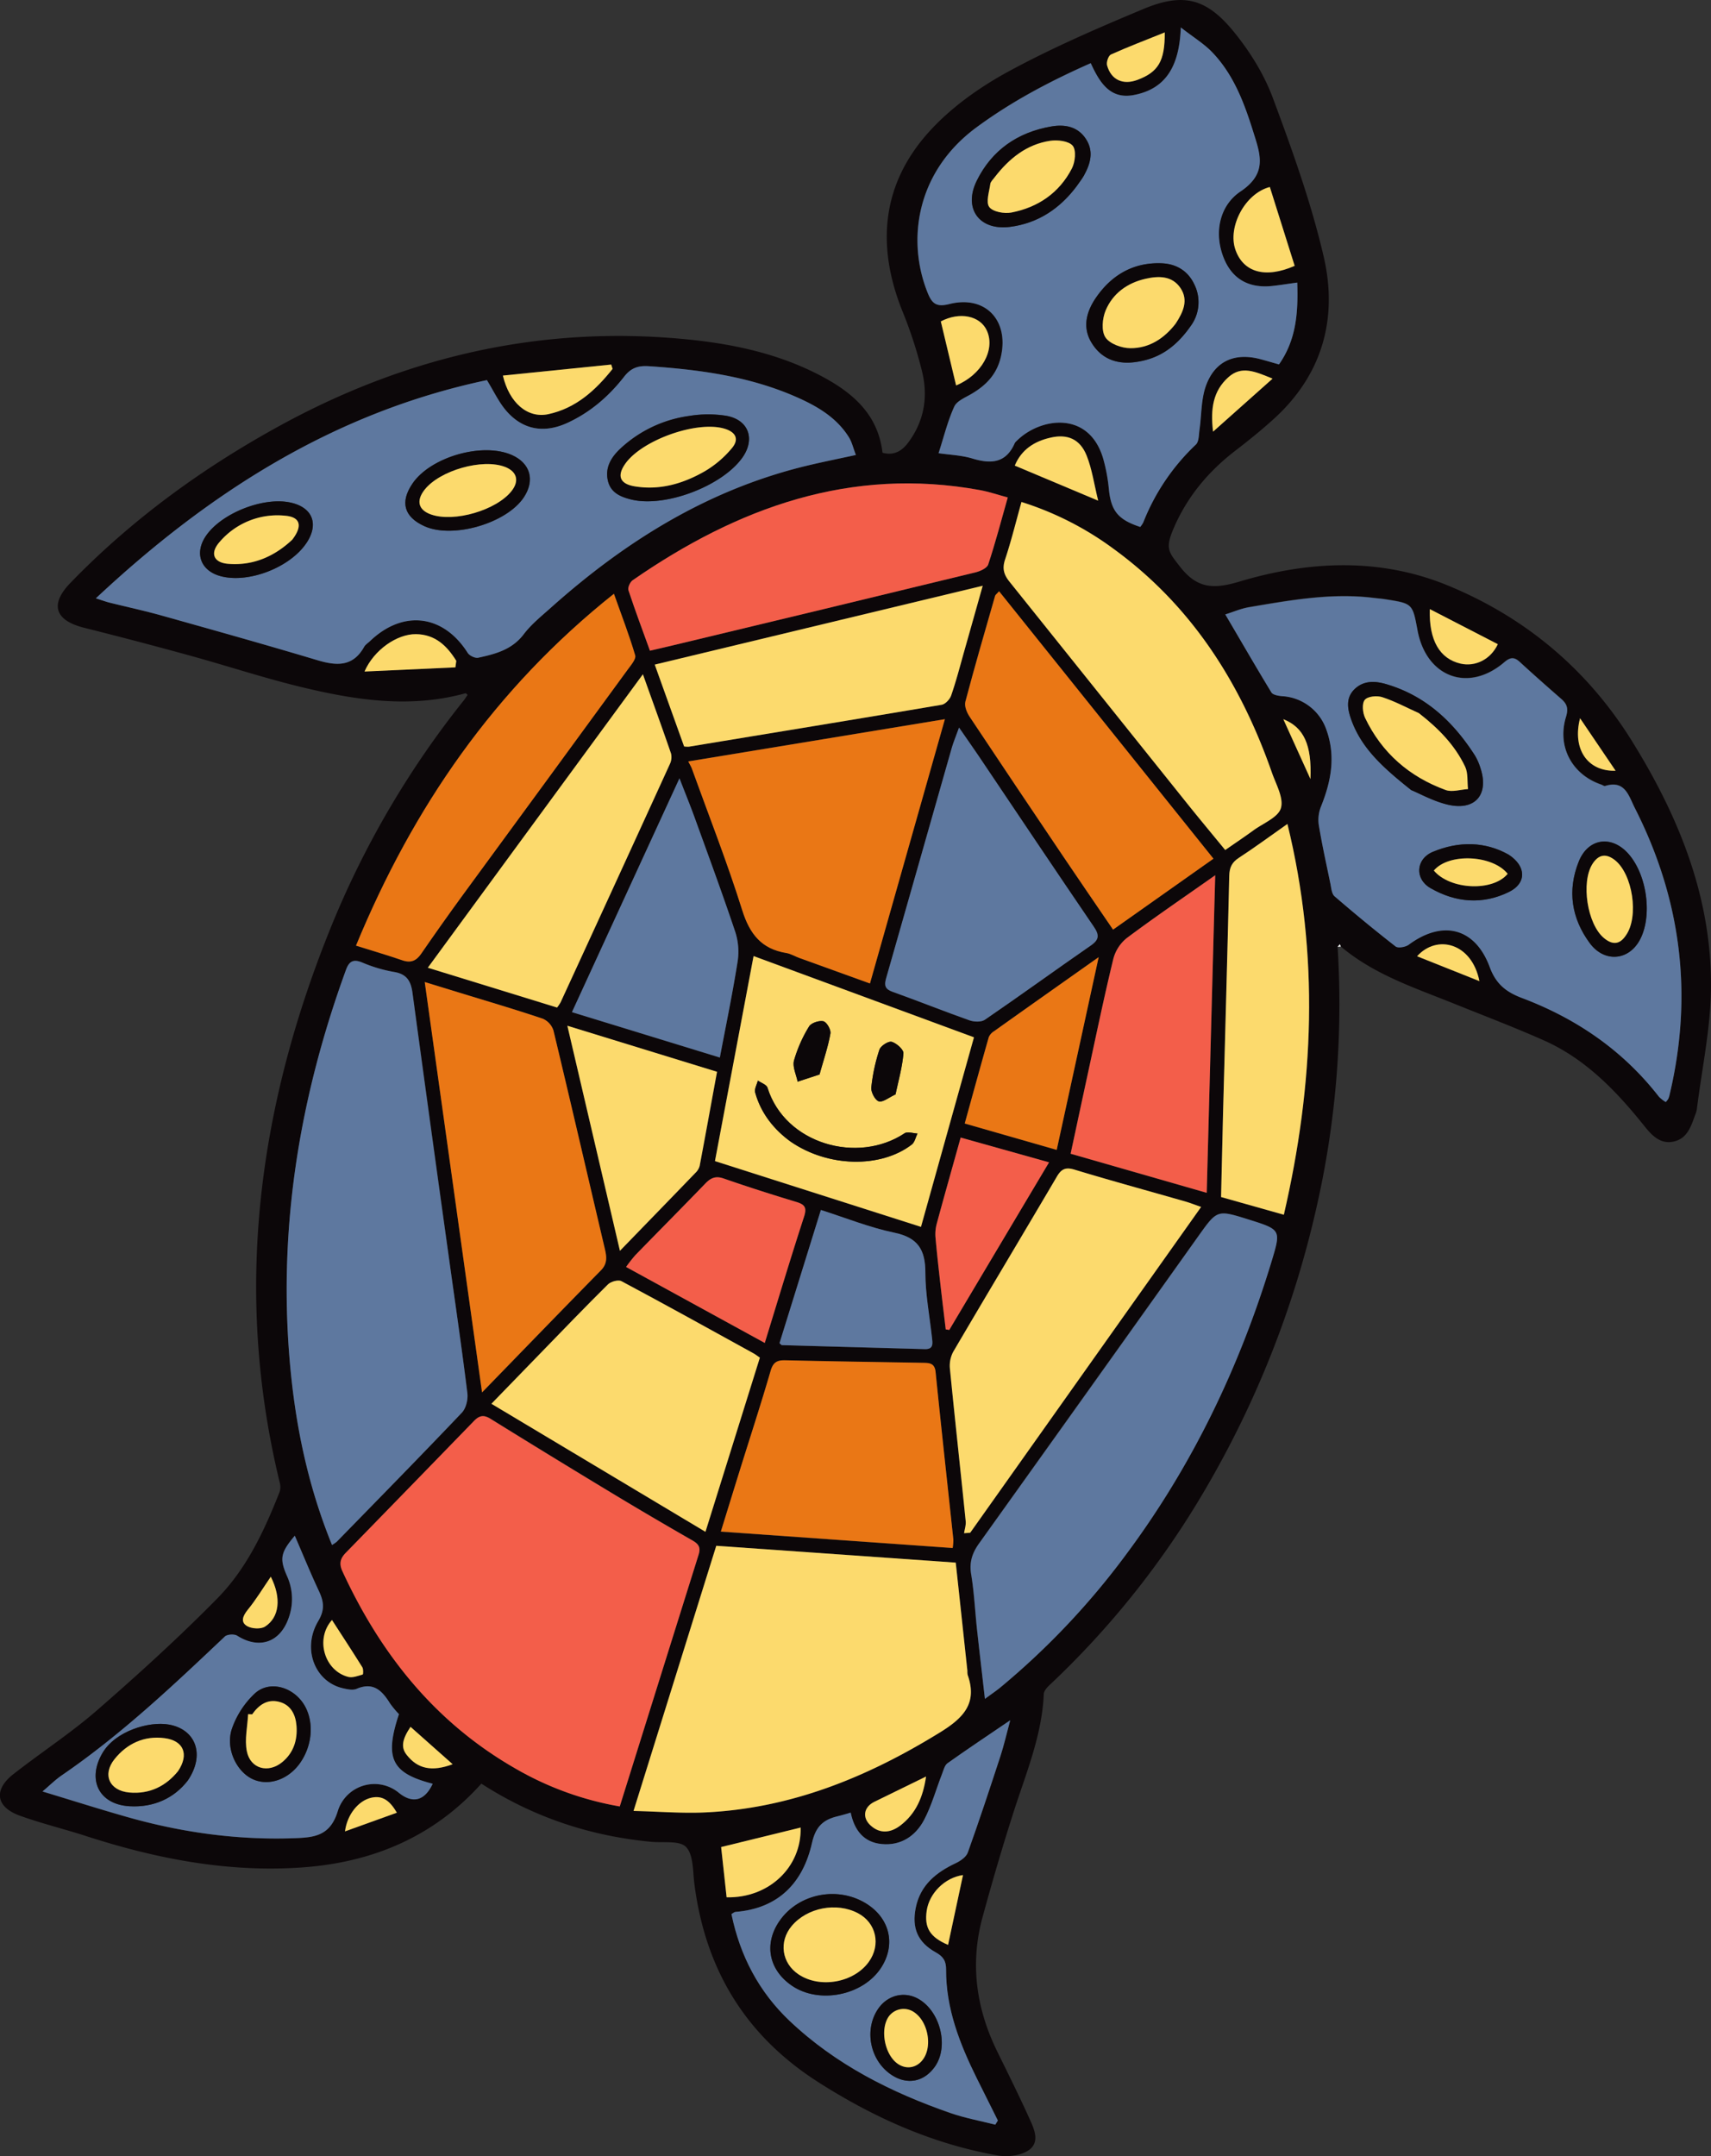 <svg xmlns="http://www.w3.org/2000/svg" width="857.39" height="1080" viewBox="0 0 857.39 1080"><rect x="0" y="0" width="857.39" height="1080" fill="#333333" stroke="none"/><g id="Слой_2" data-name="Слой 2"><g id="Hippy01_544105868"><g id="Hippy01_544105868-2" data-name="Hippy01_544105868"><path d="M670.28 474.31a457.59 457.59.0 0 1-11 132.34 493.67 493.67.0 0 1-55.4 139.54 436.41 436.41.0 0 1-78.07 98c-1.24 1.16-2.7 2.86-2.77 4.36-.91 21.31-9.31 40.64-15.58 60.55C502 926.15 497 943.31 492.29 960.58c-6.28 23.26-3.09 45.65 7.48 67.14 5.44 11.06 10.93 22.11 16 33.31 2.4 5.26 5.56 11.93-.23 16-3.94 2.74-10.53 3.55-15.48 2.68-32.52-5.71-62-18.88-89.83-36.61-36.78-23.42-56.74-56.63-62.26-99.32-.83-6.43-.41-14.63-4.17-18.58-3.25-3.41-11.61-2-17.73-2.64-30.65-2.92-59-12.43-84.86-29.11-24.12 26.88-55 39.61-90.29 42-37 2.54-72.71-4.39-107.75-15.73-11.05-3.58-22.4-6.3-33.3-10.25-11.94-4.33-13.2-12.91-3.2-20.74 13.9-10.89 28.81-20.58 42.1-32.15 20.67-18 41-36.47 60.22-56 14.65-14.9 23.55-34 31.16-53.35a8.38 8.38.0 0 0 0-4.71c-23.23-95.64-10.82-188 25.68-278.09a457.93 457.93.0 0 1 66.51-113.51c.71-.89 1.3-1.88 2-2.82-.43-.35-.84-.91-1.07-.84-27.94 7.71-55.5 3.4-82.78-3.23-18.5-4.5-36.64-10.49-55-15.55q-26.55-7.31-53.25-14c-14.66-3.65-17.49-11.62-6.95-22.51 31-32 66.71-57.89 105.69-79.14 60.26-32.83 124.65-48.56 193.43-43.67 27 1.92 53.62 6.56 77.91 19.62 15.32 8.24 27.68 19 29.91 38 5.67 1.57 9.73-.8 13-5.24 8-10.85 9.95-23.05 6.73-35.81a217.71 217.71.0 0 0-9.46-29.14c-13.41-32.85-11-63.92 13-90.52 10.83-12 24.84-22 39.1-29.85 22-12 45.13-22 68.27-31.67C592.71-3.77 604.4-1 618.12 15.74c8.1 9.89 15.25 21.35 19.69 33.27 9.72 26.11 19.23 52.54 25.51 79.61 7.23 31.22-.84 59.59-25.56 81.71-6 5.42-12.39 10.55-18.83 15.51-13.56 10.43-24.2 23.22-30.9 39-4.25 10-2.42 11.71 3.27 19 8.6 11.07 16.87 11.35 29.77 7.49 34.8-10.41 70.36-12.14 104.76 2.07 38.69 16 69.58 41.91 91.8 77.57 23.63 37.95 40.19 78.59 39.75 124-.19 20.28-4.59 40.52-7.1 60.78a12.79 12.79.0 0 1-.8 2.67c-2.09 5.72-3.91 11.92-10.85 13.41s-11.24-3.52-15-8.24c-14-17.42-29.31-33.27-50.09-42.49-14.66-6.5-29.67-12.21-44.55-18.21-19.82-8-40.32-14.61-57.05-28.73l-.54-1.16C671 473.42 670.65 473.87 670.28 474.31zM244 190.41c-75.9 16-138.8 55.78-195.94 109.3 3.42 1.09 5.08 1.71 6.79 2.14 8.79 2.19 17.66 4.09 26.38 6.54 26 7.27 51.92 14.55 77.74 22.28 9.65 2.89 17.89 3.47 23.55-6.69.65-1.16 2-2 3-2.92 16.57-15.78 36.7-13.23 48.89 6 .89 1.41 3.7 2.73 5.25 2.4 8.59-1.85 16.94-4 22.82-11.77 3.74-4.94 8.76-9 13.44-13.15 37.45-33.47 79.1-59.41 128.52-71.28 7.82-1.88 15.7-3.45 24.47-5.36-1.33-3.46-2-6.45-3.51-8.89-6.47-10.34-16.79-16-27.44-20.63-23.16-10-47.8-13.27-72.79-14.94-5.57-.37-9.06 1-12.4 5.26-7.67 9.85-17 17.87-28.42 23.13-12.11 5.56-23 3.32-31.32-6.87C249.73 200.89 247.43 196 244 190.41zm406-48.86c-5.07.68-8.94 1.33-12.84 1.71-12.25 1.18-20.69-4.18-24.64-15.8-4.25-12.55-.7-25 9-31.53 13.44-9 10.11-18.3 6.49-29.76-4.59-14.57-9.81-28.72-20.54-39.94-4.11-4.3-9.38-7.49-15.8-12.49-.7 18.48-6.81 30.8-23.84 33.89-11.7 2.13-16.9-6.36-21.3-16-20.52 9.06-39.74 19.2-57.38 32.24-30.14 22.3-34.79 56.43-24.49 82.41 2.24 5.64 4.33 7.69 11 6 18.13-4.59 30 8.25 25.84 26.44-2 8.73-7.33 14.2-14.63 18.51-3.14 1.86-7.42 3.55-8.73 6.43-3.3 7.22-5.19 15.08-7.86 23.33 5.61.83 11.48 1 16.92 2.66 9.32 2.83 16.87 2.39 21.25-7.71a4.05 4.05.0 0 1 .9-1.05c11.54-11.66 36.09-15.57 43.35 8.58a85 85 0 0 1 2.93 15.69c1.12 10.71 4.57 15.12 15.7 18.77a13.2 13.2.0 0 0 1.51-2.25 108.12 108.12.0 0 1 26.36-39c1.57-1.48 1.46-4.92 1.83-7.49 1-7.26.77-14.94 3.13-21.72 4.42-12.63 14.45-17 27.35-13.59 3.08.82 6.14 1.73 9.35 2.64C649.63 170.11 650.55 156.48 650.06 141.55zM614 307.78c8 13.56 15.37 26.39 23.1 39 .78 1.27 3.53 1.73 5.41 1.88a25 25 0 0 1 22.27 17.18c4.61 13.13 2.19 25.61-2.78 38a18.07 18.07.0 0 0-1.17 9.2c1.61 9.86 3.76 19.64 5.81 29.42.47 2.25.66 5.19 2.14 6.47 10 8.61 20.15 17 30.58 25.05 1.27 1 5 .3 6.61-.9 17-12.53 33.26-8.51 40.57 11.28 3.09 8.36 8.11 12.41 16 15.38 27.31 10.29 50.71 26.25 68.78 49.52a17.35 17.35.0 0 0 3.41 2.65 10.65 10.65.0 0 0 1.27-1.63 11.43 11.43.0 0 0 .64-2c11.9-50 5.85-97.92-17.43-143.68-3.08-6.05-4.9-14.07-14.87-11-.52.16-1.28-.47-1.94-.69-14.61-5-22.23-19-17.67-33.91 1.28-4.19.55-6.47-2.36-9-7-6.11-14-12.27-20.83-18.56-2.82-2.59-4.84-2.29-7.72.18-18 15.42-39.1 7.59-43.49-16-2.49-13.39-2.49-13.4-16.07-15.53-2.07-.33-4.16-.48-6.23-.73-21.1-2.54-41.73 1.24-62.36 4.73C621.67 304.91 617.85 306.58 614 307.78zM310.57 904.87c13.36-42.67 26.39-84.4 39.54-126.09 1.15-3.61.16-5.36-3.06-7.2q-20.61-11.77-40.93-24.06Q275.94 729.3 246 710.71c-3.42-2.13-5.61-1.86-8.38 1q-32 33.13-64.21 66c-2.69 2.77-3.54 5.36-1.73 9.29 19.17 41.66 46.63 76 87 99A157.66 157.66.0 0 0 310.57 904.87zm-144.19-131a20.25 20.25.0 0 0 2.39-1.62c21-21.49 42-42.89 62.68-64.64 2.12-2.22 3.17-6.67 2.77-9.85-2.83-22.85-6.18-45.63-9.34-68.44q-9.13-66-18.17-132.08c-.77-5.71-2.78-9.26-8.94-10.35a72.46 72.46.0 0 1-16-4.68c-4.71-2-6.81-.73-8.4 3.64-22.92 62.88-33.81 127.54-28.27 194.53C147.71 712.3 153.94 743.44 166.38 773.91zM317.47 907.12c12.84.31 24.22 1.26 35.53.76 43.26-1.92 81.78-17.69 118.23-40.21 11.6-7.16 18.66-14.51 13.69-28.67a8.84 8.84.0 0 1-.14-2.08c-1.94-18-3.88-35.95-5.84-54.18l-120-8.43zM493.55 851c3.59-2.63 5.91-4.16 8-5.92a379.43 379.43.0 0 0 62.63-66.38c33.17-44.51 56.84-93.81 72.94-146.83 4.81-15.87 4.71-15.9-11.44-21-15.72-4.94-15.75-5-25.08 8.1q-55 77.05-110 154.09c-3.46 4.83-5 9.43-4 15.5 1.51 9.15 1.94 18.49 2.94 27.73C490.81 827.29 492.11 838.3 493.55 851zm-252-153.48c20.65-21.24 40-41.26 59.53-61.1 3.37-3.42 2.93-6.82 2-10.84-8.58-36.45-17-72.93-25.74-109.34a9.66 9.66.0 0 0-5.39-5.93C258.05 505.6 244 501.48 230 497.18l-17.15-5.26C222.45 560.72 231.88 628.17 241.56 697.47zM473.49 360.25 344.88 381.39c1 1.87 1.48 2.67 1.8 3.55 8.53 23.64 17.73 47.07 25.26 71 3.74 11.9 9.66 19.38 22.06 21.41 2.25.37 4.33 1.68 6.52 2.47 11.52 4.17 23 8.32 35.42 12.79zm128.4 244.32c-3-1-5.3-2-7.71-2.64-18.56-5.31-37.19-10.39-55.66-16-4.48-1.36-6.63-.42-8.9 3.44-17.25 29.3-34.74 58.45-51.95 87.77a14.89 14.89.0 0 0-1.66 8.48c2.51 25.48 5.32 50.94 7.91 76.41.2 1.94-.52 4-.82 6l3.08-.25C524.64 713.52 563.09 659.28 601.89 604.57zm-140.38 10c9-32.09 17.7-63.32 26.55-94.95L377.62 478.91c-6.58 34.91-12.92 68.57-19.35 102.7zm50.36-363.1c-2.81 10-5.12 19.49-8.22 28.7-1.55 4.59-.7 7.65 2.23 11.29q44.65 55.43 89 111.07c6.21 7.74 12.57 15.36 19.05 23.27 5.1-3.55 9.73-6.64 14.22-9.91 4.87-3.54 12.33-6.45 13.68-11.09 1.48-5.07-2.45-11.9-4.51-17.79-15.73-45-40.36-83.73-79.43-112.13A156.78 156.78.0 0 0 511.87 251.45zM505 249.18c-5.33-1.43-9.52-2.87-13.82-3.66-65-11.92-121.66 8.78-174.17 45.15-1.29.9-2.53 3.68-2.09 5 3.33 10.1 7.07 20.06 10.77 30.28 4.35-1 8-1.83 11.56-2.7q75.72-18.19 151.4-36.5c2.44-.59 5.92-2.13 6.55-4C498.78 272 501.64 261 505 249.18zM353.51 767.31l27.26-87.24c-1.28-.88-2.17-1.6-3.16-2.15-22-12.13-44-24.32-66.19-36.16-1.58-.85-5.32.17-6.78 1.62-11.58 11.45-22.86 23.2-34.21 34.88-7.89 8.1-15.76 16.23-24.18 24.91zm-205.79 2c-7.12 8.4-7.74 11.46-3.91 20.24a27.69 27.69.0 0 1 1 20.4c-4.14 12.75-14.75 16.53-26 9.45-1.46-.92-5-.71-6.19.43-26 24.61-52 49.2-81.68 69.5-3.27 2.24-6.11 5.09-9.67 8.1 14.83 4.48 28.32 8.78 41.93 12.64 27.91 7.93 56.37 11.86 85.44 10.69 9.5-.38 16.92-1.58 20.56-13.4a19.22 19.22.0 0 1 30.51-9.4c7 5.75 13.05 4.18 17.09-4.42-20.65-5.3-24.26-12.74-16.91-34.87a47.82 47.82.0 0 1-4.41-5.28c-4-6.35-8.33-11-16.81-7.39-1.9.82-4.63.22-6.84-.29-14.05-3.21-20.64-19.75-12.38-33.67 3.47-5.85 2.72-9.93.24-15.22C155.52 787.83 151.79 778.65 147.72 769.27zm329.67 6.14a26.27 26.27.0 0 0 .34-4.21c-3-28-6.07-55.93-8.9-83.91-.45-4.46-3.1-4.53-6.22-4.59-23-.41-46-.73-69.06-1.27-4.1-.1-6.11.94-7.37 5.24-4.89 16.73-10.31 33.3-15.5 50-3.09 9.91-6.14 19.84-9.46 30.56zm21.35 288.87 1.29-2.1c-3.51-7-7-14.07-10.54-21.12-8.52-17.22-15.5-34.93-15.4-54.52.0-4.41-1.53-6.54-5.21-8.6-9-5-12-12.15-10-22.28 2.3-11.37 10.16-17.74 20.1-22.41 2.37-1.11 5.22-3.09 6-5.33 5.73-16 11.05-32.1 16.33-48.23 1.75-5.36 3-10.88 4.92-18-11.64 7.91-21.63 14.56-31.41 21.51-1.44 1-2 3.44-2.73 5.31-3 7.74-5.23 15.9-9.08 23.19-4.27 8.07-11.59 12.94-21.2 12-9-.86-13.7-6.94-15.52-15.74-2.43.69-4.39 1.33-6.39 1.79-7.23 1.67-11.15 5-13 13.37C402.44 943 390.17 956 368.52 957.7c-.59.0-1.15.61-2 1.08 4.3 20.91 13.74 38.94 29.2 53.57 23.08 21.84 50.8 35.77 80.48 46.08C483.53 1061 491.23 1062.36 498.74 1064.28zM608.07 430.13l-107.47-134c-1.15 1.32-1.83 1.76-2 2.34-5.06 17.65-10.2 35.29-14.89 53-.58 2.18.73 5.39 2.12 7.48q23.36 35.17 47 70.13c8 11.91 16.17 23.76 24.88 36.54zM480.58 364.45c-1.7 4.72-2.87 7.45-3.67 10.28-11 38.43-21.84 76.89-32.87 115.3-1 3.62-.55 5.43 3.26 6.79 12.9 4.62 25.62 9.72 38.54 14.29 2.29.81 5.87.94 7.69-.31 17.82-12.21 35.31-24.89 53.08-37.18 4.36-3 4.26-5.36 1.42-9.53-19.38-28.41-38.48-57-57.69-85.52C487.52 374.39 484.61 370.28 480.58 364.45zM279.15 504.69a21 21 0 0 0 1.76-2.61q27.42-59.62 54.74-119.32a8 8 0 0 0 .62-5.28c-4.42-12.89-9.08-25.69-14.11-39.75-36.28 49.5-71.76 97.89-107.78 147zm-100.76-31c8.34 2.62 15.88 4.82 23.3 7.37 4.24 1.45 7 .19 9.4-3.35q9.91-14.37 20.18-28.5 41.61-56.94 83.29-113.81c1.61-2.2 4.27-5.26 3.73-7.13-3-10.07-6.77-19.89-10.65-30.83C247.75 345.1 207 404.43 178.39 473.68zM604.7 597.5c1.41-53.25 2.79-105.45 4.21-159.08-15.86 11.16-30.27 21-44.22 31.39a19.81 19.81.0 0 0-6.82 10.43c-4.68 19.42-8.72 39-13 58.53-2.79 12.88-5.54 25.77-8.41 39.15zM342.81 373.91a12.67 12.67.0 0 0 2.42.11c42.23-6.92 84.46-13.81 126.64-21 1.84-.31 4.1-2.73 4.76-4.65 2.43-7 4.28-14.23 6.32-21.38 3.07-10.79 6.1-21.59 9.49-33.58L328.1 332.94C333.14 347 338 360.48 342.81 373.91zM643.34 608.48c15.11-65.35 17.89-130 1.81-195.75-8.7 6.11-16.36 11.76-24.31 16.95-3.53 2.29-4.75 4.9-4.84 9.05-.91 39.53-2 79.06-3.1 118.59-.37 14.09-.68 28.19-1 42.29zM286.61 507l74.11 22.75c3.15-16.63 6.4-32.26 8.89-48a32.32 32.32.0 0 0-1.12-14.79c-6.41-19.16-13.43-38.13-20.3-57.13-2.22-6.14-4.69-12.18-7.7-19.94C322 429.94 304.49 468.08 286.61 507zm-2.3 6.86 26.37 112.73c13.34-13.75 25.63-26.39 37.86-39.08a7.44 7.44.0 0 0 2.09-3.46c2.94-15.47 5.75-31 8.71-47.13zM383.23 672.7c6.8-22 13-42.69 19.67-63.2 1.49-4.57.44-6.13-3.83-7.42-12.23-3.7-24.42-7.58-36.48-11.77-4-1.39-6.44-.27-9.13 2.51-11.63 12-23.43 23.93-35.11 35.92a74.79 74.79.0 0 0-4.62 5.9zm7.38.12c.81.7 1 1 1.14 1l71.69 2c4.49.12 3.89-2.94 3.58-5.78-1.18-10.85-3.32-21.7-3.31-32.55.0-11.46-3.74-17.53-15.55-20-12.38-2.57-24.29-7.4-36.81-11.38zM529.52 576c7-32.07 13.81-63.39 21-96.56-18.67 13.2-35.54 25.11-52.37 37.07a6.72 6.72.0 0 0-2.69 3c-4.06 14.2-8 28.46-12.05 43.26zm-3.83 6.23-44.31-12.41c-4.35 15.59-8.29 29.46-12.05 43.38a20 20 0 0 0-.55 6.81c.7 7.88 1.6 15.74 2.48 23.6.84 7.44 1.76 14.87 2.64 22.3l1.77.27C492.15 638.52 508.63 610.85 525.69 582.23zm-164.33 343c.77 7.07 1.77 16.21 2.75 25.17 21.07.5 37.58-15 37.09-34.94zm275-831.54c-12.42 3.18-21.24 19.87-17.27 31.35s15 14.61 29.71 8.14C644.62 120 640.46 106.83 636.32 93.67zM252 188.13c3.24 13.67 12.41 21.56 22.77 19.33 13.86-3 23.75-12 32.2-22.69-.23-.72-.46-1.44-.7-2.16zm256.55 45.1 41.79 17.54c-2.08-8.45-3.09-15.84-5.78-22.57-3.27-8.2-9.5-11-18.11-9C518.44 221 511.88 225.11 508.51 233.23zM228.2 334.29l.45-3.27c-4.63-7.45-10.5-13.24-20.19-13.36-9.45-.12-21.06 7.82-25.8 18.72zM471.45 161c2.63 11 5.14 21.54 7.66 32.07 12.72-5.28 19.74-17.78 15.45-27.38C491.2 158.11 481 156 471.45 161zm245 144.16c-.52 15.76 5.06 24.93 15.41 27.3 7.32 1.67 15.05-2 18.67-9.73zM583.66 16.24c-9.53 3.84-18.36 7.2-27 11.07-1.26.57-2.37 3.83-1.94 5.4 2 7.35 8 10 15.26 7.29C580.41 36.09 583.76 30.63 583.66 16.24zM464.05 889.88c-9.21 4.51-17.52 8.6-25.86 12.65-5.41 2.62-6.36 8-1.83 12 4.77 4.23 10 3.47 14.66.0C458.86 908.62 462.55 900.32 464.05 889.88zM607.87 216.23l29.82-26.56c-8.82-3.62-15.55-6.64-22.15-.71C607.93 195.81 606.49 204.57 607.87 216.23zm-132.79 758 7.48-35c-9.13 1.28-16.91 9.1-18.19 17.89C463.14 965.59 466 970.35 475.08 974.22zM166.36 811.48c-8.52 9.54-3.79 25.42 8.14 28.5 2.2.56 4.89-.52 7.25-1.2.29-.08.4-2.68-.18-3.62C176.69 827.34 171.63 819.62 166.36 811.48zm575-320c-3.76-19.05-21.18-23.6-31.23-12.42zM205.72 865c-4.33 6.39-4.82 10.35-1.95 14 5.52 7.07 12.63 8.57 23.06 4.71zm-70-75.25c-4.17 6.1-7.51 11.64-11.56 16.61-2.48 3.06-3.65 6.12-.28 8.11 2.32 1.36 6.79 1.62 9 .25C140 810.17 141.12 800.53 135.7 789.79zM198.88 908c-3.41-5.74-6.95-8.85-12.86-7.48-6.41 1.48-12 8.4-13.11 16.84zM791.77 359.78c-4 15.44 3.75 26.75 17.82 26.3C803.58 377.21 798 369 791.77 359.78zm-148.69.47c4.52 10 8.8 19.4 13.6 30C657.39 373.06 653.39 364.39 643.08 360.25z" fill="#0c0709"/><path d="M244 190.41c3.42 5.6 5.72 10.48 9 14.55 8.28 10.19 19.21 12.43 31.32 6.87 11.44-5.26 20.75-13.28 28.42-23.13 3.34-4.29 6.83-5.63 12.4-5.26 25 1.67 49.63 5 72.79 14.94 10.65 4.58 21 10.29 27.44 20.63 1.53 2.44 2.18 5.43 3.51 8.89-8.77 1.91-16.65 3.48-24.47 5.36-49.42 11.87-91.07 37.81-128.52 71.28-4.68 4.18-9.7 8.21-13.44 13.15-5.88 7.77-14.23 9.92-22.82 11.77-1.55.33-4.36-1-5.25-2.4-12.19-19.23-32.32-21.78-48.89-6-1 1-2.33 1.76-3 2.92-5.66 10.16-13.9 9.58-23.55 6.69-25.82-7.73-51.78-15-77.74-22.28-8.72-2.45-17.59-4.35-26.38-6.54-1.71-.43-3.37-1.05-6.79-2.14C105.21 246.19 168.11 206.42 244 190.41zm128 38.82c6.61-9.31 3.19-19-8.15-21a58.59 58.59.0 0 0-18.64.11A63.15 63.15.0 0 0 311 224.56c-4.54 4.22-7.9 9.35-6.43 16.06 1.36 6.17 6.39 8.24 11.74 9.56C333.22 254.36 361.81 243.54 372 229.23zm-165.27 13c-6.34 9.27-4.26 16.7 6 21.34 14.18 6.44 41.19-1.4 49.8-14.44 5.68-8.59 3.26-17.09-6-21.2C241.74 221.43 215.8 228.88 206.7 242.22zm-53.1 29.71c6.34-9.56 2.92-17.91-8.29-20.24-13.64-2.83-34.45 5.46-42.15 16.79-5.81 8.56-2.68 17.32 7.18 20.06C124.31 292.42 145.37 284.33 153.6 271.93z" fill="#5e789f"/><path d="M650.06 141.55c.49 14.93-.43 28.56-9.14 41-3.21-.91-6.27-1.82-9.35-2.64-12.9-3.43-22.93 1-27.35 13.59-2.36 6.78-2.09 14.46-3.13 21.72-.37 2.57-.26 6-1.83 7.49a108.12 108.12.0 0 0-26.36 39 13.2 13.2.0 0 1-1.51 2.25c-11.13-3.65-14.58-8.06-15.7-18.77a85 85 0 0 0-2.93-15.69c-7.26-24.15-31.81-20.24-43.35-8.58a4.05 4.05.0 0 0-.9 1.05c-4.38 10.1-11.93 10.54-21.25 7.71-5.44-1.64-11.31-1.83-16.92-2.66 2.67-8.25 4.56-16.11 7.86-23.33 1.31-2.88 5.59-4.57 8.73-6.43 7.3-4.31 12.61-9.78 14.63-18.51 4.2-18.19-7.71-31-25.84-26.44-6.7 1.69-8.79-.36-11-6-10.3-26-5.65-60.11 24.49-82.41 17.64-13 36.86-23.18 57.38-32.24 4.4 9.59 9.6 18.08 21.3 16 17-3.09 23.14-15.41 23.84-33.89 6.42 5 11.69 8.19 15.8 12.49 10.73 11.22 16 25.37 20.54 39.94 3.62 11.46 7 20.73-6.49 29.76-9.67 6.5-13.22 19-9 31.53 3.95 11.62 12.39 17 24.64 15.8C641.12 142.88 645 142.23 650.06 141.55zM539.6 93.16c1.18-1.73 2.5-3.37 3.51-5.19 3.32-5.94 5.1-12.15 1-18.38s-10.57-7.39-17.27-6.24c-16.83 2.89-29.8 11.8-37.38 27.14-6.92 14 1.25 25.15 16.69 23.14C520.2 111.82 531.21 104.43 539.6 93.16zm57.07 70.13a20.09 20.09.0 0 0 1.72-21c-3.16-6.63-9-10.06-16.18-10.36-14.2-.59-25.22 5.88-33 17.25-4.57 6.64-7 14.52-2.34 22.31 4.75 8 12.28 11 21.4 10C579.39 180.11 588.43 175.09 596.67 163.29z" fill="#5e789f"/><path d="M614 307.78c3.85-1.2 7.67-2.87 11.66-3.55 20.63-3.49 41.26-7.27 62.36-4.73 2.07.25 4.16.4 6.23.73 13.58 2.13 13.58 2.14 16.07 15.53 4.39 23.55 25.53 31.38 43.49 16 2.88-2.47 4.9-2.77 7.72-.18 6.84 6.29 13.82 12.45 20.83 18.56 2.91 2.55 3.64 4.83 2.36 9-4.56 14.94 3.06 28.93 17.67 33.91.66.22 1.42.85 1.94.69 10-3.11 11.79 4.91 14.87 11 23.28 45.76 29.33 93.64 17.43 143.68a11.43 11.43.0 0 1-.64 2 10.65 10.65.0 0 1-1.27 1.63 17.35 17.35.0 0 1-3.41-2.65c-18.07-23.27-41.47-39.23-68.78-49.52-7.88-3-12.9-7-16-15.38-7.31-19.79-23.61-23.81-40.57-11.28-1.63 1.2-5.34 1.88-6.61.9C688.93 466 678.75 457.6 668.78 449c-1.48-1.28-1.67-4.22-2.14-6.47-2-9.78-4.2-19.56-5.81-29.42a18.07 18.07.0 0 1 1.17-9.2c5-12.44 7.39-24.92 2.78-38a25 25 0 0 0-22.27-17.18c-1.88-.15-4.63-.61-5.41-1.88C629.37 334.17 622 321.34 614 307.78zm93.17 88c4.32 1.77 11.15 5.63 18.48 7.32 13.68 3.14 20.62-5.17 16.21-18.42A28.13 28.13.0 0 0 739 378.3c-10.74-16.69-24.5-29.66-44-35.49-5.91-1.77-11.77-2-16.34 2.51s-3.36 10.31-1.34 15.74C682.59 375.21 693.35 384.76 707.17 395.76zm113.57 76.69c7.52-11.27 5.24-33.28-4.62-44.62-8.39-9.64-20.27-8.06-25 3.71-5.81 14.53-3.67 28.45 5.54 40.92C803.5 481.68 814.78 481.38 820.74 472.45zM756 428.12c-11.75-6.62-25-6.86-38-1.41-8.54 3.55-9.19 13.54-1.19 18.15 12.58 7.24 26.1 8.44 39.37 1.91C764.92 442.48 765 434 756 428.12z" fill="#5e789f"/><path d="M310.57 904.87a157.66 157.66.0 0 1-52-18.8c-40.33-23-67.79-57.36-87-99-1.81-3.93-1-6.52 1.73-9.29q32.16-33 64.21-66c2.77-2.86 5-3.13 8.38-1q30 18.6 60.16 36.81 20.33 12.27 40.93 24.06c3.22 1.84 4.21 3.59 3.06 7.2C337 820.47 323.93 862.2 310.57 904.87z" fill="#f35e4a"/><path d="M166.38 773.91c-12.44-30.47-18.67-61.61-21.31-93.49-5.54-67 5.35-131.65 28.27-194.53 1.59-4.37 3.69-5.68 8.4-3.64a72.46 72.46.0 0 0 16 4.68c6.16 1.09 8.17 4.64 8.94 10.35q8.92 66.06 18.17 132.08c3.16 22.81 6.51 45.59 9.34 68.44.4 3.18-.65 7.63-2.77 9.85-20.68 21.75-41.72 43.15-62.68 64.64A20.25 20.25.0 0 1 166.38 773.91z" fill="#5e789f"/><path d="M317.47 907.12l41.45-132.81 120 8.43c2 18.23 3.9 36.21 5.84 54.18a8.84 8.84.0 0 0 .14 2.08c5 14.16-2.09 21.51-13.69 28.67-36.45 22.52-75 38.29-118.23 40.21C341.69 908.38 330.31 907.43 317.47 907.12z" fill="#fcda6d"/><path d="M493.55 851c-1.44-12.65-2.74-23.66-3.93-34.69-1-9.24-1.43-18.58-2.94-27.73-1-6.07.53-10.67 4-15.5q55.11-76.95 110-154.09c9.33-13.07 9.36-13 25.08-8.1 16.15 5.08 16.25 5.11 11.44 21-16.1 53-39.77 102.32-72.94 146.83A379.43 379.43.0 0 1 501.59 845C499.46 846.79 497.14 848.32 493.55 851z" fill="#5e789f"/><path d="M241.56 697.47c-9.68-69.3-19.11-136.75-28.72-205.55L230 497.18c14 4.3 28.06 8.42 41.95 13.08a9.66 9.66.0 0 1 5.39 5.93c8.75 36.41 17.16 72.89 25.74 109.34.95 4 1.39 7.42-2 10.84C281.56 656.21 262.21 676.23 241.56 697.47z" fill="#ea7715"/><path d="M473.49 360.25 435.94 492.64c-12.38-4.47-23.9-8.62-35.42-12.79-2.19-.79-4.27-2.1-6.52-2.47-12.4-2-18.32-9.51-22.06-21.41-7.53-24-16.73-47.39-25.26-71-.32-.88-.84-1.68-1.8-3.55z" fill="#ea7715"/><path d="M601.89 604.57c-38.8 54.71-77.25 108.95-115.71 163.19l-3.08.25c.3-2 1-4 .82-6-2.59-25.47-5.4-50.93-7.91-76.41a14.89 14.89.0 0 1 1.66-8.48c17.21-29.32 34.7-58.47 51.95-87.77 2.27-3.86 4.42-4.8 8.9-3.44 18.47 5.59 37.1 10.67 55.66 16C596.59 602.62 598.93 603.55 601.89 604.57z" fill="#fcda6d"/><path d="M461.51 614.55 358.27 581.61c6.43-34.13 12.77-67.79 19.35-102.7L488.06 519.6C479.21 551.23 470.48 582.46 461.51 614.55zm-65.44-42.78c18.72 13 45.33 13.48 60.81 1.56 1.5-1.15 1.94-3.65 2.88-5.53-2.2-.08-5-1.09-6.5-.11-23.47 15.58-59.86 5.39-68.66-22.84-.48-1.54-3.17-2.4-4.82-3.57-.5 2-1.84 4.21-1.37 5.94C381.37 558 388.19 566.05 396.07 571.77zm14.61-33.55c2.14-7.71 4.3-14 5.45-20.54.34-1.9-1.88-5.75-3.52-6.12-2.17-.49-6.13.83-7.2 2.63a68.65 68.65.0 0 0-7.52 17c-.84 3.15 1.11 7.06 1.8 10.62zm38.08 10c1.48-7.06 3.4-13.74 3.95-20.54.15-1.88-3.47-5.11-5.91-5.79-1.63-.46-5.52 2-6.14 4a90 90 0 0 0-4.05 18.91c-.23 2.29 1.94 6.38 3.8 6.92C442.47 552.25 445.44 549.72 448.76 548.21z" fill="#fcda6d"/><path d="M511.87 251.45a156.78 156.78.0 0 1 46.06 23.41C597 303.26 621.63 342 637.36 387c2.06 5.89 6 12.72 4.51 17.79-1.35 4.64-8.81 7.55-13.68 11.09-4.49 3.27-9.12 6.36-14.22 9.91-6.48-7.91-12.84-15.53-19.05-23.27q-44.52-55.54-89-111.07c-2.93-3.64-3.78-6.7-2.23-11.29C506.75 270.94 509.06 261.46 511.87 251.45z" fill="#fcda6d"/><path d="M505 249.18c-3.36 11.79-6.22 22.8-9.8 33.57-.63 1.89-4.11 3.43-6.55 4q-75.66 18.39-151.4 36.5c-3.6.87-7.21 1.69-11.56 2.7-3.7-10.22-7.44-20.18-10.77-30.28-.44-1.34.8-4.12 2.09-5 52.51-36.37 109.14-57.07 174.17-45.15C495.48 246.31 499.67 247.75 505 249.18z" fill="#f35e4a"/><path d="M353.51 767.31 246.25 703.17c8.42-8.68 16.29-16.81 24.18-24.91 11.35-11.68 22.63-23.43 34.21-34.88 1.46-1.45 5.2-2.47 6.78-1.62 22.18 11.84 44.16 24 66.19 36.16 1 .55 1.88 1.27 3.16 2.15z" fill="#fcda6d"/><path d="M147.72 769.27c4.07 9.38 7.8 18.56 12 27.51 2.48 5.29 3.23 9.37-.24 15.22-8.26 13.92-1.67 30.46 12.38 33.67 2.21.51 4.94 1.11 6.84.29 8.48-3.63 12.86 1 16.81 7.39a47.82 47.82.0 0 0 4.41 5.28c-7.35 22.13-3.74 29.57 16.91 34.87-4 8.6-10.1 10.17-17.09 4.42a19.22 19.22.0 0 0-30.51 9.4c-3.64 11.82-11.06 13-20.56 13.4C119.61 921.89 91.15 918 63.24 910c-13.61-3.86-27.1-8.16-41.93-12.64 3.56-3 6.4-5.86 9.67-8.1 29.68-20.3 55.67-44.89 81.68-69.5 1.2-1.14 4.73-1.35 6.19-.43 11.2 7.08 21.81 3.3 26-9.45a27.69 27.69.0 0 0-1-20.4C140 780.73 140.6 777.67 147.72 769.27zm2.63 113.86c5.7-8.09 7-18.73 3.2-27-4.8-10.59-18-15.11-25.89-7.8a44 44 0 0 0-11.41 17.54c-3.41 10 2.34 21.77 10.58 25.42C134.73 894.79 144.52 891.39 150.35 883.13zM94.09 891.9c8.8-12.92 4.06-25.57-9.32-28-10.22-1.86-27 3.33-33.36 14.13-7.89 13.3-2 25.83 13.48 26.74C77.39 905.49 87.45 900.49 94.09 891.9z" fill="#5e789f"/><path d="M477.39 775.41l-116.17-8.23c3.32-10.72 6.37-20.65 9.46-30.56 5.19-16.65 10.61-33.22 15.5-50 1.26-4.3 3.27-5.34 7.37-5.24 23 .54 46 .86 69.06 1.27 3.12.06 5.77.13 6.22 4.59 2.83 28 5.93 55.94 8.9 83.91A26.27 26.27.0 0 1 477.39 775.41z" fill="#ea7715"/><path d="M498.74 1064.28c-7.51-1.92-15.21-3.31-22.52-5.85-29.68-10.31-57.4-24.24-80.48-46.08-15.46-14.63-24.9-32.66-29.2-53.57.83-.47 1.39-1 2-1.08C390.17 956 402.44 943 406.9 923.12c1.88-8.38 5.8-11.7 13-13.37 2-.46 4-1.1 6.39-1.79 1.82 8.8 6.51 14.88 15.52 15.74 9.61.92 16.93-4 21.2-12 3.85-7.29 6.06-15.45 9.08-23.19.72-1.87 1.29-4.28 2.73-5.31 9.78-6.95 19.77-13.6 31.41-21.51-1.93 7.14-3.17 12.66-4.92 18-5.28 16.13-10.6 32.25-16.33 48.23-.8 2.24-3.65 4.22-6 5.33-9.94 4.67-17.8 11-20.1 22.41-2.05 10.13 1 17.25 10 22.28 3.68 2.06 5.23 4.19 5.21 8.6-.1 19.59 6.88 37.3 15.4 54.52 3.49 7 7 14.08 10.54 21.12zM435 954.13c-14.42-9.7-34.79-5.91-44.5 8.27-7.79 11.38-5.29 24.27 6.25 32.21 13.63 9.37 35.61 5 44.7-8.84C448.78 974.55 446.15 961.65 435 954.13zm11.65 85.12c7.85 5.28 16.41 3.69 21.86-4.06 6.82-9.71 3.08-26.58-7.4-33.38-7.31-4.74-16.37-2.71-21.27 4.77C432.94 1017.08 436.08 1032.16 446.62 1039.25z" fill="#5e789f"/><path d="M608.07 430.13l-50.31 35.54c-8.71-12.78-16.84-24.63-24.88-36.54q-23.61-35-47-70.13c-1.39-2.09-2.7-5.3-2.12-7.48 4.69-17.75 9.83-35.39 14.89-53 .16-.58.84-1 2-2.34z" fill="#ea7715"/><path d="M480.58 364.45c4 5.83 6.94 9.94 9.76 14.12 19.21 28.52 38.31 57.11 57.69 85.52 2.84 4.17 2.94 6.51-1.42 9.53-17.77 12.29-35.26 25-53.08 37.18-1.82 1.25-5.4 1.12-7.69.31-12.92-4.57-25.64-9.67-38.54-14.29-3.81-1.36-4.3-3.17-3.26-6.79 11-38.41 21.9-76.87 32.87-115.3C477.71 371.9 478.88 369.17 480.58 364.45z" fill="#5e789f"/><path d="M279.15 504.69l-64.77-19.94c36-49.13 71.5-97.52 107.78-147 5 14.06 9.69 26.86 14.11 39.75a8 8 0 0 1-.62 5.28q-27.27 59.72-54.74 119.32A21 21 0 0 1 279.15 504.69z" fill="#fcda6d"/><path d="M178.39 473.68C207 404.43 247.75 345.1 307.64 297.43c3.88 10.94 7.69 20.76 10.65 30.83.54 1.87-2.12 4.93-3.73 7.13Q273 392.33 231.27 449.2 221 463.3 211.09 477.7c-2.44 3.54-5.16 4.8-9.4 3.35C194.27 478.5 186.73 476.3 178.39 473.68z" fill="#ea7715"/><path d="M604.7 597.5l-68.19-19.58c2.87-13.38 5.62-26.27 8.41-39.15 4.23-19.53 8.27-39.11 13-58.53a19.81 19.81.0 0 1 6.82-10.43c13.95-10.42 28.36-20.23 44.22-31.39C607.49 492.05 606.11 544.25 604.7 597.5z" fill="#f35e4a"/><path d="M342.81 373.91c-4.82-13.43-9.67-26.92-14.71-41l164.34-39.49c-3.39 12-6.42 22.79-9.49 33.58-2 7.15-3.89 14.37-6.32 21.38-.66 1.92-2.92 4.34-4.76 4.65-42.18 7.15-84.41 14-126.64 21A12.67 12.67.0 0 1 342.81 373.91z" fill="#fcda6d"/><path d="M643.34 608.48l-31.46-8.87c.34-14.1.65-28.2 1-42.29 1.05-39.53 2.19-79.06 3.1-118.59.09-4.15 1.31-6.76 4.84-9.05 7.95-5.19 15.61-10.84 24.31-16.95C661.23 478.46 658.45 543.13 643.34 608.48z" fill="#fcda6d"/><path d="M286.61 507c17.88-38.87 35.43-77 53.88-117.13 3 7.76 5.48 13.8 7.7 19.94 6.87 19 13.89 38 20.3 57.13a32.32 32.32.0 0 1 1.12 14.79c-2.49 15.76-5.74 31.39-8.89 48z" fill="#5e789f"/><path d="M284.31 513.81l75 23.06c-3 16.16-5.77 31.66-8.71 47.13a7.44 7.44.0 0 1-2.09 3.46c-12.23 12.69-24.52 25.33-37.86 39.08z" fill="#fcda6d"/><path d="M383.23 672.7l-69.5-38.06a74.79 74.79.0 0 1 4.62-5.9c11.68-12 23.48-23.87 35.11-35.92 2.69-2.78 5.12-3.9 9.13-2.51 12.06 4.19 24.25 8.07 36.48 11.77 4.27 1.29 5.32 2.85 3.83 7.42C396.23 630 390 650.68 383.23 672.7z" fill="#f35e4a"/><path d="M390.61 672.82l20.74-66.74c12.52 4 24.43 8.81 36.81 11.38 11.81 2.46 15.55 8.53 15.55 20 0 10.85 2.13 21.7 3.31 32.55.31 2.84.91 5.9-3.58 5.78l-71.69-2C391.58 673.78 391.42 673.52 390.61 672.82z" fill="#5e789f"/><path d="M529.52 576l-46.08-13.22c4.09-14.8 8-29.06 12.05-43.26a6.72 6.72.0 0 1 2.69-3c16.83-12 33.7-23.87 52.37-37.07C543.33 512.61 536.51 543.93 529.52 576z" fill="#ea7715"/><path d="M525.69 582.23c-17.06 28.62-33.54 56.29-50 83.95l-1.77-.27c-.88-7.43-1.8-14.86-2.64-22.3-.88-7.86-1.78-15.72-2.48-23.6a20 20 0 0 1 .55-6.81c3.76-13.92 7.7-27.79 12.05-43.38z" fill="#f35e4a"/><path d="M361.36 925.21l39.84-9.77c.49 19.92-16 35.44-37.09 34.94C363.13 941.42 362.13 932.28 361.36 925.21z" fill="#fcda6d"/><path d="M636.32 93.67c4.14 13.16 8.3 26.36 12.44 39.49-14.71 6.47-25.78 3.25-29.71-8.14S623.9 96.85 636.32 93.67z" fill="#fcda6d"/><path d="M252 188.13l54.27-5.52c.24.72.47 1.44.7 2.16-8.45 10.65-18.34 19.71-32.2 22.69C264.37 209.69 255.2 201.8 252 188.13z" fill="#fcda6d"/><path d="M508.51 233.23c3.37-8.12 9.93-12.21 17.9-14 8.61-2 14.84.81 18.11 9 2.69 6.73 3.7 14.12 5.78 22.57z" fill="#fcda6d"/><path d="M228.2 334.29l-45.54 2.09c4.74-10.9 16.35-18.84 25.8-18.72 9.69.12 15.56 5.91 20.19 13.36z" fill="#fcda6d"/><path d="M471.45 161c9.51-5 19.75-2.84 23.11 4.69 4.29 9.6-2.73 22.1-15.45 27.38C476.59 182.49 474.08 172 471.45 161z" fill="#fcda6d"/><path d="M716.49 305.11l34.08 17.57c-3.62 7.71-11.35 11.4-18.67 9.73C721.55 330 716 320.87 716.49 305.11z" fill="#fcda6d"/><path d="M583.66 16.24c.1 14.39-3.25 19.85-13.64 23.76-7.23 2.72-13.24.06-15.26-7.29-.43-1.57.68-4.83 1.94-5.4C565.3 23.44 574.13 20.08 583.66 16.24z" fill="#fcda6d"/><path d="M464.05 889.88c-1.5 10.44-5.19 18.74-13 24.63-4.65 3.49-9.89 4.25-14.66.0-4.53-4-3.58-9.38 1.83-12C446.53 898.48 454.84 894.39 464.05 889.88z" fill="#fcda6d"/><path d="M607.87 216.23c-1.38-11.66.06-20.42 7.67-27.27 6.6-5.93 13.33-2.91 22.15.71z" fill="#fcda6d"/><path d="M475.08 974.22c-9.13-3.87-11.94-8.63-10.71-17.08 1.28-8.79 9.06-16.61 18.19-17.89z" fill="#fcda6d"/><path d="M166.36 811.48c5.27 8.14 10.33 15.86 15.21 23.68.58.94.47 3.54.18 3.62-2.36.68-5.05 1.76-7.25 1.2C162.57 836.9 157.84 821 166.36 811.48z" fill="#fcda6d"/><path d="M741.33 491.45 710.1 479C720.15 467.85 737.57 472.4 741.33 491.45z" fill="#fcda6d"/><path d="M205.72 865l21.11 18.73c-10.43 3.86-17.54 2.36-23.06-4.71C200.9 875.39 201.39 871.43 205.72 865z" fill="#fcda6d"/><path d="M135.7 789.79c5.42 10.74 4.3 20.38-2.89 25-2.16 1.37-6.63 1.11-9-.25-3.37-2-2.2-5 .28-8.11C128.19 801.43 131.53 795.89 135.7 789.79z" fill="#fcda6d"/><path d="M198.88 908l-26 9.36c1.07-8.44 6.7-15.36 13.11-16.84C191.93 899.15 195.47 902.26 198.88 908z" fill="#fcda6d"/><path d="M791.77 359.78c6.24 9.22 11.81 17.43 17.82 26.3C795.52 386.53 787.79 375.22 791.77 359.78z" fill="#fcda6d"/><path d="M643.08 360.25c10.31 4.14 14.31 12.81 13.6 30C651.88 379.65 647.6 370.23 643.08 360.25z" fill="#fcda6d"/><path d="M670.28 474.31c.37-.44.74-.89 1.1-1.34l.54 1.16z" fill="#fefefe"/><path d="M372 229.23c-10.16 14.31-38.75 25.13-55.66 21-5.35-1.32-10.38-3.39-11.74-9.56-1.47-6.71 1.89-11.84 6.43-16.06a63.15 63.15.0 0 1 34.18-16.21 58.59 58.59.0 0 1 18.64-.11C375.16 210.25 378.58 219.92 372 229.23zm-58.66 3.09c-4.21 6-2.76 10 4.65 11.26 12.68 2.12 24.49-1.36 35.31-7.61a51.78 51.78.0 0 0 13.53-11.54c3.72-4.49 1.87-8-3.84-9.72C349.16 210.65 321.71 220.39 313.31 232.32z" fill="#0c0709"/><path d="M206.7 242.22c9.1-13.34 35-20.79 49.75-14.3 9.28 4.11 11.7 12.61 6 21.2-8.61 13-35.62 20.88-49.8 14.44C202.44 258.92 200.36 251.49 206.7 242.22zm6.07 3.08c-4.37 5.56-3.14 10.21 3.31 12.44 11.61 4 32.67-2.15 40.27-11.78 4-5.08 2.72-9.78-3.31-12.09C241.76 229.54 220.42 235.6 212.77 245.3z" fill="#0c0709"/><path d="M153.6 271.93c-8.23 12.4-29.29 20.49-43.26 16.61-9.86-2.74-13-11.5-7.18-20.06 7.7-11.33 28.51-19.62 42.15-16.79C156.52 254 159.94 262.37 153.6 271.93zm-7.15-1.59c5.4-7 3.91-11.39-3.45-12a38.09 38.09.0 0 0-32.91 13.11c-5 5.59-3.15 10.33 4.13 11C127.31 283.55 138.07 278.24 146.45 270.34z" fill="#0c0709"/><path d="M539.6 93.16c-8.39 11.27-19.4 18.66-33.41 20.47-15.44 2-23.61-9.14-16.69-23.14 7.58-15.34 20.55-24.25 37.38-27.14 6.7-1.15 13.18.0 17.27 6.24s2.28 12.44-1 18.38C542.1 89.79 540.78 91.43 539.6 93.16zm-41.09-4.47c-.79 1.14-2.09 2.22-2.26 3.45-.56 3.93-2.32 9.12-.53 11.55s7.55 3.46 11.12 2.77c13.35-2.6 24-9.87 30.3-22.11 1.65-3.2 2.25-9.1.4-11.34-2-2.39-7.59-3-11.31-2.48C514.41 72.31 505.65 79.46 498.51 88.69z" fill="#0c0709"/><path d="M596.67 163.29c-8.24 11.8-17.28 16.82-28.43 18.14-9.12 1.09-16.65-2-21.4-10-4.62-7.79-2.23-15.67 2.34-22.31 7.81-11.37 18.83-17.84 33-17.25 7.17.3 13 3.73 16.18 10.36A20.09 20.09.0 0 1 596.67 163.29zm-7.59-1.12c3.84-5.83 6.54-11.77 2.5-17.83-4.21-6.32-11.08-6.17-17.6-4.68-9.08 2.06-16.36 7.31-19.94 15.86-1.66 4-2.2 10.3-.1 13.47s8.13 5.38 12.46 5.42C576 174.5 583.5 169.38 589.08 162.17z" fill="#0c0709"/><path d="M707.17 395.76c-13.82-11-24.58-20.55-29.83-34.7-2-5.43-3.25-11.18 1.34-15.74S689.11 341 695 342.81c19.52 5.83 33.28 18.8 44 35.49a28.13 28.13.0 0 1 2.82 6.36c4.41 13.25-2.53 21.56-16.21 18.42C718.32 401.39 711.49 397.53 707.17 395.76zM711 357.22c-6.09-2.74-12-5.94-18.34-8-2.64-.87-7.37-.39-8.78 1.37s-1.07 6.42.17 9c8.42 17.56 22.22 29.52 40.38 36.14 3.25 1.18 7.45-.24 11.2-.47-.42-3.77.09-8-1.45-11.23C728.94 373.13 720.65 364.72 711 357.22z" fill="#0c0709"/><path d="M820.74 472.45c-6 8.93-17.24 9.23-24.06.0-9.21-12.47-11.35-26.39-5.54-40.92 4.71-11.77 16.59-13.35 25-3.71C826 439.17 828.26 461.18 820.74 472.45zm-6-3.88c6.68-9.33 3.43-30.94-5.7-37.84-4.46-3.37-8.11-2.54-11.06 2.11-5.79 9.15-2.6 30 5.68 37C807.8 473.3 811.53 473.4 814.73 468.57z" fill="#0c0709"/><path d="M756 428.12c9 5.91 8.92 14.36.18 18.65-13.27 6.53-26.79 5.33-39.37-1.91-8-4.61-7.35-14.6 1.19-18.15C731.05 421.26 744.25 421.5 756 428.12zm-37.5 7.95c8.17 9.7 29.59 10.64 37 1.63C747.83 428.17 725.94 427.21 718.5 436.07z" fill="#0c0709"/><path d="M396.07 571.77c-7.88-5.72-14.7-13.79-17.66-24.55-.47-1.73.87-4 1.37-5.94 1.65 1.17 4.34 2 4.82 3.57 8.8 28.23 45.19 38.42 68.66 22.84 1.49-1 4.3.0 6.5.11-.94 1.88-1.38 4.38-2.88 5.53C441.4 585.25 414.79 584.78 396.07 571.77z" fill="#0c0709"/><path d="M410.68 538.22l-11 3.62c-.69-3.56-2.64-7.47-1.8-10.62a68.65 68.65.0 0 1 7.52-17c1.07-1.8 5-3.12 7.2-2.63 1.64.37 3.86 4.22 3.52 6.12C415 524.18 412.82 530.51 410.68 538.22z" fill="#0c0709"/><path d="M448.76 548.21c-3.32 1.51-6.29 4-8.35 3.45-1.86-.54-4-4.63-3.8-6.92a90 90 0 0 1 4.05-18.91c.62-1.91 4.51-4.41 6.14-4 2.44.68 6.06 3.91 5.91 5.79C452.16 534.47 450.24 541.15 448.76 548.21z" fill="#0c0709"/><path d="M150.35 883.13c-5.83 8.26-15.62 11.66-23.52 8.15-8.24-3.65-14-15.39-10.58-25.42a44 44 0 0 1 11.41-17.54c7.94-7.31 21.09-2.79 25.89 7.8C157.31 864.4 156.05 875 150.35 883.13zm-24-24.39-2-.07c-.31 6.21-1.83 12.67-.64 18.58 1.78 8.88 10.84 11.2 17.83 5.37 5.59-4.67 7.58-11 7.06-18-.42-5.64-2.77-10.6-8.71-12.13S129.66 854.05 126.36 858.74z" fill="#0c0709"/><path d="M94.09 891.9c-6.64 8.59-16.7 13.59-29.2 12.86-15.46-.91-21.37-13.44-13.48-26.74 6.4-10.8 23.14-16 33.36-14.13C98.15 866.33 102.89 879 94.09 891.9zm-4.88-4.7c5.68-8.44 2.81-15.28-6.7-16.53-10.25-1.35-18.77 2.59-25.09 10.46S54.78 897 64.77 897.89C75 898.84 83.21 894.61 89.21 887.2z" fill="#0c0709"/><path d="M435 954.13c11.18 7.52 13.81 20.42 6.45 31.64-9.09 13.87-31.07 18.21-44.7 8.84-11.54-7.94-14-20.83-6.25-32.21C400.18 948.22 420.55 944.43 435 954.13zM400.17 989c10.72 7.14 27.65 4.14 35.17-6.25 6.2-8.58 3.75-19.6-5.43-24.41-10.72-5.63-25.4-2.8-33.15 6.37C390.16 972.56 391.68 983.38 400.17 989z" fill="#0c0709"/><path d="M446.62 1039.25c-10.54-7.09-13.68-22.17-6.81-32.67 4.9-7.48 14-9.51 21.27-4.77 10.48 6.8 14.22 23.67 7.4 33.38C463 1042.94 454.47 1044.53 446.62 1039.25zm11.68-31.14a9.23 9.23.0 0 0-12.93 2c-4.55 6.5-2 19.32 4.65 23.8 4.41 2.95 9.67 1.87 12.72-2.62C467.23 1024.66 465 1012.79 458.3 1008.11z" fill="#0c0709"/><path d="M313.31 232.32c8.4-11.93 35.85-21.67 49.65-17.61 5.71 1.68 7.56 5.23 3.84 9.72A51.78 51.78.0 0 1 353.27 236c-10.82 6.25-22.63 9.73-35.31 7.61C310.55 242.35 309.1 238.3 313.31 232.32z" fill="#fcda6d"/><path d="M212.77 245.3c7.65-9.7 29-15.76 40.27-11.43 6 2.31 7.31 7 3.31 12.09-7.6 9.63-28.66 15.79-40.27 11.78C209.63 255.51 208.4 250.86 212.77 245.3z" fill="#fcda6d"/><path d="M146.45 270.34c-8.38 7.9-19.14 13.21-32.23 12.08-7.28-.64-9.12-5.38-4.13-11A38.09 38.09.0 0 1 143 258.34C150.36 259 151.85 263.3 146.45 270.34z" fill="#fcda6d"/><path d="M498.51 88.69c7.14-9.23 15.9-16.38 27.72-18.16 3.72-.56 9.34.09 11.31 2.48 1.85 2.24 1.25 8.14-.4 11.34-6.3 12.24-16.95 19.51-30.3 22.11-3.57.69-9.33-.34-11.12-2.77s0-7.62.53-11.55C496.42 90.91 497.72 89.83 498.51 88.69z" fill="#fcda6d"/><path d="M589.08 162.17c-5.58 7.21-13.12 12.33-22.68 12.24-4.33.0-10.32-2.18-12.46-5.42s-1.56-9.49.1-13.47c3.58-8.55 10.86-13.8 19.94-15.86 6.52-1.49 13.39-1.64 17.6 4.68C595.62 150.4 592.92 156.34 589.08 162.17z" fill="#fcda6d"/><path d="M711 357.22c9.67 7.5 18 15.91 23.18 26.81 1.54 3.24 1 7.46 1.45 11.23-3.75.23-8 1.65-11.2.47-18.16-6.62-32-18.58-40.38-36.14-1.24-2.59-1.65-7.17-.17-9s6.14-2.24 8.78-1.37C699 351.28 704.89 354.48 711 357.22z" fill="#fcda6d"/><path d="M814.73 468.56c-3.2 4.84-6.93 4.74-11.08 1.23-8.28-7-11.47-27.8-5.68-37 2.95-4.65 6.6-5.48 11.06-2.11C818.16 437.63 821.41 459.24 814.73 468.56z" fill="#fcda6d"/><path d="M718.5 436.07c7.44-8.86 29.33-7.9 37 1.63C748.09 446.71 726.67 445.77 718.5 436.07z" fill="#fcda6d"/><path d="M126.36 858.74c3.3-4.69 7.61-7.8 13.51-6.28s8.29 6.49 8.71 12.13c.52 7-1.47 13.36-7.06 18-7 5.83-16.05 3.51-17.83-5.37-1.19-5.91.33-12.37.64-18.58z" fill="#fcda6d"/><path d="M89.21 887.2c-6 7.41-14.2 11.64-24.44 10.69-10-.93-13.59-9-7.35-16.76s14.84-11.81 25.09-10.46C92 871.92 94.89 878.76 89.21 887.2z" fill="#fcda6d"/><path d="M400.17 989c-8.49-5.66-10-16.48-3.41-24.29 7.75-9.17 22.43-12 33.15-6.37 9.18 4.81 11.63 15.83 5.43 24.41C427.82 993.18 410.89 996.18 400.17 989z" fill="#fcda6d"/><path d="M458.3 1008.11c6.65 4.68 8.93 16.55 4.44 23.15-3.05 4.49-8.31 5.57-12.72 2.62-6.69-4.48-9.2-17.3-4.65-23.8A9.23 9.23.0 0 1 458.3 1008.11z" fill="#fcda6d"/></g></g></g></svg>